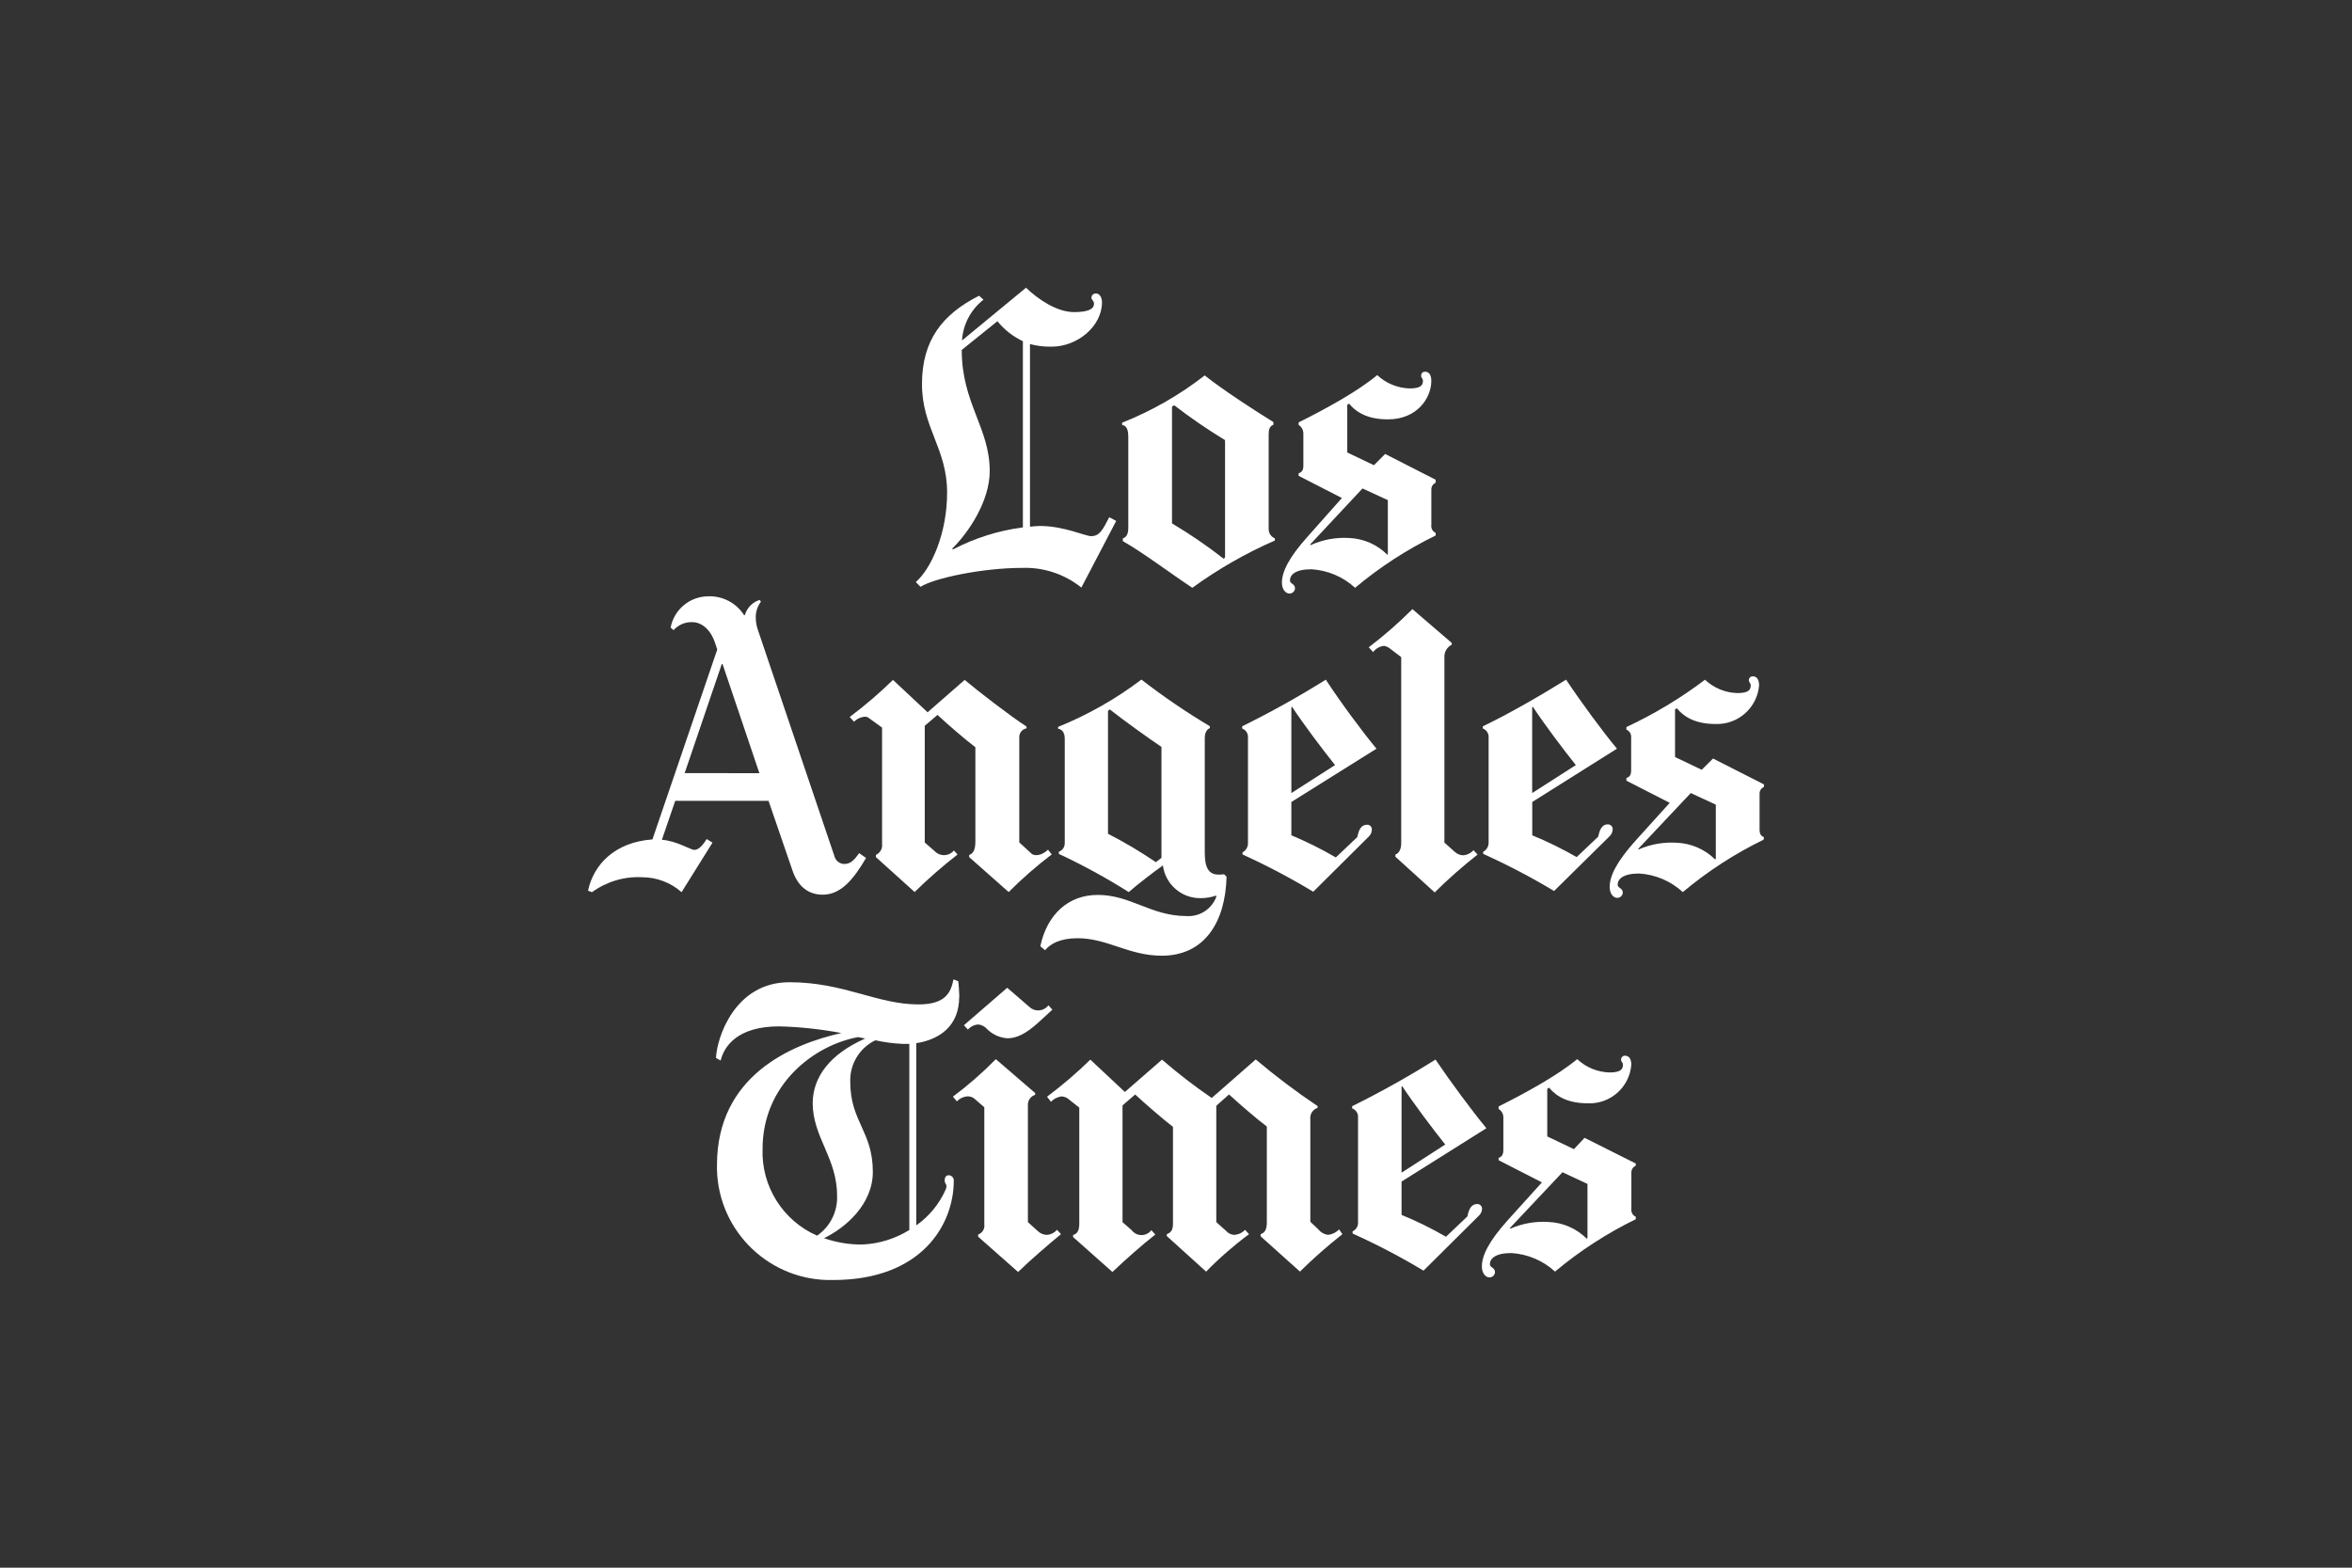 <?xml version="1.0" encoding="UTF-8"?> <svg xmlns="http://www.w3.org/2000/svg" id="Layer_1" width="600" height="400" viewBox="0 0 600 400"><rect x="0" y="0" width="600" height="400" fill="#333333" stroke="none"/><defs><style>.cls-1{fill:#fff;}</style></defs><path class="cls-1" d="m366.28,136.61c-7.38,3.6-14.3,8.09-20.59,13.37-3.06-2.81-6.99-4.48-11.14-4.73-4.18,0-5.48,1.45-5.48,2.87,0,.88,1.29.77,1.29,2.04-.07.72-.66,1.27-1.38,1.29-.99,0-1.96-1.02-1.96-2.77,0-2.74,1.7-6.38,6.68-11.9l8.62-9.71-11.04-5.66v-.65c.88-.26,1.21-.9,1.21-1.94v-8.26c-.02-.87-.47-1.68-1.21-2.14v-.65c7.13-3.52,15.31-8.09,20.05-12.06,2.25,2.1,5.19,3.31,8.26,3.4,2.96,0,3.4-.9,3.4-1.94,0-.6-.46-.83-.46-1.21,0-.8.43-1.12,1.02-1.12.87,0,1.58.66,1.58,2.33,0,4.39-3.62,9.83-11.05,9.83-4.88,0-7.87-1.55-9.93-4l-.46.29v12.16l6.8,3.25,2.87-2.87,12.89,6.58v.75c-.67.3-1.11.96-1.11,1.7v9.1c-.12.84.33,1.66,1.11,2.01v.65Zm-12.24,4.83v-13.83l-6.46-2.98-13.4,14.34.19.1c3.08-1.39,6.44-2,9.81-1.8,3.67.15,7.14,1.68,9.74,4.27l.12-.1Z"></path><path class="cls-1" d="m325.23,137.91c-7.44,3.25-14.51,7.3-21.07,12.07-5.48-3.62-12.72-9.1-17.72-11.9v-.71c1.11-.37,1.39-1.39,1.39-2.79v-22.92c0-2.13-.41-2.99-1.58-3.25v-.56c7.56-3,14.66-7.06,21.07-12.06,4.54,3.62,12.81,9,17.53,11.9v.68c-.97.37-1.21,1.22-1.21,2.4v24.18c-.03,1.06.6,2.02,1.58,2.41v.54Zm-12.72,4.37v-29.98c-4.49-2.73-8.83-5.7-12.99-8.91l-.54.37v29.79c4.57,2.72,8.97,5.72,13.16,9l.37-.27Z"></path><path class="cls-1" d="m284.75,132.91l-8.89,17.01c-4.28-3.44-9.65-5.22-15.14-5.02-9.97,0-22.38,2.58-25.9,4.83l-1.19-1.22c3.89-3.4,7.98-12.3,7.98-22.84,0-11.24-6.41-16.53-6.41-27.65s5.1-17.77,14.57-22.57l1.12,1.02c-3.23,2.52-5.23,6.31-5.48,10.41l16.33-13.47c3.03,2.94,7.86,6.22,12.24,6.22,3.4,0,5.1-.68,5.1-2.13,0-.78-.65-1.02-.65-1.5-.02-.59.44-1.09,1.03-1.11.06,0,.12,0,.18,0,.88,0,1.48,1.04,1.48,2.23,0,6.16-6.31,11.33-12.81,11.33-1.88.05-3.75-.18-5.56-.66v46.6c1-.1,1.82-.19,2.5-.19,6.16,0,11.61,2.6,13.08,2.6,2.16,0,2.93-1.53,4.64-4.83l1.77.94Zm-23.81,1.7v-47.55c-2.52-1.19-4.74-2.93-6.5-5.1l-9.1,7.33c0,13.6,7.14,19.86,7.14,30.9,0,7.72-5.44,15.76-9.64,19.86l.37.09c5.5-2.87,11.47-4.75,17.62-5.56l.1.03Z"></path><path class="cls-1" d="m376.94,218.04c-3.83,3.01-7.49,6.23-10.95,9.66l-10.02-9.1v-.56c.87-.29,1.48-1.31,1.48-2.87v-47.51l-2.69-2.04c-.48-.43-1.07-.72-1.7-.83-1.1.13-2.1.7-2.77,1.58l-1.12-1.21c3.93-2.99,7.65-6.25,11.14-9.74l10.03,8.62v.46c-1.22.61-1.95,1.89-1.87,3.25v47.24l2.7,2.41c.61.55,1.41.85,2.23.83.96-.12,1.85-.58,2.5-1.29l1.04,1.11Z"></path><path class="cls-1" d="m268.26,218.04c-3.87,2.94-7.53,6.14-10.95,9.57l-10.07-8.91v-.56c.95-.32,1.58-1.19,1.58-3.4v-24.08c-2.5-1.89-7.21-5.94-9.66-8.25l-3.25,2.77v29.79l2.98,2.6c1.4,1.02,3.35.77,4.46-.56l.92,1.02c-3.83,2.98-7.49,6.17-10.95,9.57l-9.88-8.91v-.56c1.08-.48,1.73-1.61,1.58-2.79v-29.69l-2.7-1.96c-.61-.44-1.02-.83-1.58-.83-1.08.06-2.11.52-2.87,1.29l-1.11-1.21c3.88-2.91,7.57-6.07,11.04-9.46l8.83,8.26,9.46-8.26c3.4,2.86,11.63,9.22,15.78,11.9v.46c-1.04.19-1.82,1.08-1.85,2.14v26.97l3.16,2.89c.53.49,2.31.73,4.17-1.04l.94,1.21Z"></path><path class="cls-1" d="m449.9,214.25c-7.39,3.59-14.31,8.08-20.61,13.37-3.06-2.81-6.99-4.49-11.14-4.74-4.17,0-5.48,1.46-5.48,2.87,0,.88,1.31.78,1.31,2.04-.06.73-.66,1.29-1.39,1.31-.99,0-1.96-1.02-1.96-2.79,0-2.74,1.7-6.38,6.68-11.9l8.64-9.56-11.05-5.66v-.68c.9-.26,1.21-.9,1.21-1.96v-8.25c.12-.9-.37-1.78-1.21-2.14v-.65c7.09-3.31,13.81-7.36,20.05-12.07,2.25,2.11,5.19,3.32,8.26,3.4,2.98,0,3.4-.92,3.4-1.96,0-.58-.46-.82-.46-1.21-.08-.53.29-1.02.82-1.1.07,0,.13-.01.2,0,.88,0,1.58.65,1.58,2.31-.48,5.7-5.34,10.03-11.05,9.85-4.88,0-7.87-1.55-9.93-4l-.46.27v12.16l6.8,3.25,2.89-2.87,12.99,6.6v.65c-.68.29-1.13.96-1.12,1.7v9.18c0,1.24.48,1.7,1.12,1.94l-.1.65Zm-12.19,4.83v-13.77l-6.39-2.96-13.45,14.28.17.1c3.07-1.34,6.41-1.92,9.74-1.7,3.67.15,7.16,1.68,9.76,4.27l.17-.22Z"></path><path class="cls-1" d="m412.49,191.03l-21.61,13.6v8.5c3.89,1.6,7.68,3.46,11.33,5.56l5.48-5.2c.36-1.56.83-3.15,2.5-3.15.68,0,1.22.56,1.21,1.24,0,.02,0,.04,0,.05-.02.64-.29,1.25-.75,1.7l-14.2,14.01c-5.84-3.51-11.88-6.67-18.09-9.47v-.54c.89-.47,1.43-1.41,1.39-2.41v-26.63c.11-1.05-.49-2.04-1.48-2.41v-.56c6.26-2.98,14.66-7.79,21.24-11.9,3.83,5.75,9.39,13.3,12.99,17.62Zm-10.49,4.18c-2.98-3.71-8.11-10.51-10.95-14.85l-.19.09v21.9l11.14-7.14Z"></path><path class="cls-1" d="m351.15,191.03l-21.72,13.6v8.5c3.9,1.63,7.69,3.51,11.34,5.65l5.48-5.2c.37-1.7.83-3.15,2.58-3.15.64.01,1.14.54,1.13,1.18,0,.04,0,.07,0,.11-.02.64-.29,1.25-.75,1.7l-14.2,14.11c-5.82-3.52-11.85-6.69-18.04-9.51v-.54c.89-.47,1.43-1.41,1.39-2.41v-26.78c.11-1.05-.49-2.04-1.48-2.41v-.56c7.31-3.61,14.43-7.58,21.34-11.9,3.74,5.75,9.35,13.3,12.92,17.62Zm-10.58,4.18c-2.98-3.71-8.11-10.51-10.95-14.85l-.19.09v21.9l11.14-7.14Z"></path><path class="cls-1" d="m312.9,223.7c-.29,11.63-5.66,20.15-16.51,20.15-8.5,0-13.81-4.46-21.53-4.46-4.51,0-6.99,1.5-8.26,3.06l-1.21-1.02c1.7-8.01,7.04-13.09,14.66-13.09,8.4,0,13.6,5.39,22.57,5.39,3.41.26,6.56-1.8,7.7-5.02l-.1-.19c-1.29.44-2.64.66-4,.65-4.84.03-8.94-3.55-9.56-8.35-2.18,1.53-6.56,4.9-8.72,6.8-5.73-3.62-11.68-6.88-17.82-9.74v-.56c.93-.34,1.53-1.24,1.5-2.23v-26.56c0-1.56-.6-2.4-1.7-2.6v-.46c7.59-3.07,14.74-7.13,21.26-12.07,5.57,4.32,11.4,8.29,17.45,11.9v.48c-.68.29-1.29,1.04-1.29,2.6v29.2c0,3.64.9,5.58,3.52,5.58.47.02.94-.01,1.39-.1l.66.65Zm-16.61-4.8v-28.33c-2.91-1.92-9.69-6.8-13.18-9.56l-.46.37v31.36c4.22,2.16,8.29,4.58,12.21,7.24l1.43-1.09Z"></path><path class="cls-1" d="m220.93,218.91c-3.13,5.36-6.36,9.37-11.05,9.37-3.71,0-6.33-2.13-7.7-6.12l-6.12-17.82h-23.81l-3.4,9.93c3.81.29,7.3,2.58,8.26,2.58s1.97-.82,3.15-2.77l1.5.92-7.89,12.64c-2.77-2.45-6.34-3.8-10.03-3.81-4.58-.24-9.1,1.1-12.81,3.81l-1.02-.37c1.38-6.63,6.8-12.4,16.43-13.09l16.53-48.45-.56-1.7c-1.14-3.4-3.4-5.29-5.85-5.29-1.8-.05-3.53.7-4.73,2.04l-.75-.65c.87-4.6,4.87-7.94,9.56-7.98,3.7-.14,7.19,1.69,9.18,4.81h.19c.52-1.86,1.96-3.33,3.81-3.89l.29.46c-.93,1.22-1.39,2.74-1.31,4.27.03,1.02.22,2.02.56,2.98l19.49,57.63c.28,1.16,1.3,2,2.5,2.04,1.56,0,2.53-.92,3.81-2.77l1.79,1.24Zm-27.21-21.63l-9.4-27.86h-.19l-9.47,27.84,19.06.02Z"></path><path class="cls-1" d="m342.47,314.89c-3.79,2.98-7.42,6.17-10.85,9.56l-10.03-9v-.56c1.31-.37,1.58-1.6,1.58-3.06v-24.4c-2.31-1.7-7.06-5.8-9.64-8.18l-3.25,2.89v29.69l2.5,2.23c.5.58,1.2.95,1.96,1.02,1.09-.03,2.13-.49,2.87-1.29l1.02,1.11c-3.89,2.89-7.56,6.09-10.95,9.56l-10.03-9.08v-.48c1.02-.37,1.58-1.04,1.58-2.6v-24.78c-2.41-1.85-7.45-6.19-9.64-8.26l-3.23,2.79v29.79l2.33,2.04c1.03,1.39,2.99,1.67,4.38.64.24-.18.46-.4.64-.64l1.02,1.11c-3.23,2.52-7.75,6.51-10.95,9.56l-10.03-8.91v-.54c1.12-.29,1.58-1.21,1.58-2.89v-29.59l-2.57-2.04c-.51-.47-1.16-.77-1.85-.83-1.07.1-2.07.6-2.79,1.39l-1.02-1.31c3.88-2.91,7.58-6.07,11.05-9.46l8.81,8.25,9.47-8.25c4.04,3.5,8.27,6.77,12.69,9.78l11.22-9.83c5.04,4.25,10.31,8.23,15.78,11.9v.46c-1.23.39-2.01,1.61-1.85,2.89v26.17l2.04,1.94c.6.75,1.46,1.25,2.41,1.39,1.1-.09,2.13-.59,2.87-1.39l.88,1.22Z"></path><path class="cls-1" d="m268.45,257.63l-3.71,3.4c-3.01,2.72-5.42,3.89-7.7,3.89-2-.12-3.88-.97-5.29-2.4-.55-.62-1.32-1.02-2.14-1.12-1.04.04-2.01.52-2.69,1.31l-1.02-1.12,11.04-9.56,5.61,4.85c1.3,1.27,3.38,1.24,4.64-.06.1-.1.19-.21.27-.32l.99,1.12Z"></path><path class="cls-1" d="m270.67,314.89c-2.82,2.3-8.23,6.97-10.95,9.66l-10.2-9.01v-.54c1.08-.38,1.74-1.47,1.58-2.6v-29.88l-2.16-1.87c-.51-.55-1.21-.88-1.96-.92-1.09.03-2.13.5-2.87,1.29l-1.02-1.21c3.89-2.9,7.55-6.1,10.95-9.56l10.03,8.64v.46c-1.16.36-1.93,1.47-1.85,2.69v29.79l2.58,2.33c.61.57,1.4.89,2.23.92,1.01-.05,1.95-.52,2.6-1.29l1.04,1.11Z"></path><path class="cls-1" d="m417.3,311.08c-7.39,3.61-14.31,8.09-20.61,13.37-3.06-2.81-6.99-4.48-11.14-4.73-4.17,0-5.48,1.46-5.48,2.87,0,.88,1.31.77,1.31,2.04-.06.73-.66,1.29-1.39,1.31-.99,0-1.96-1.04-1.96-2.79,0-2.74,1.7-6.38,6.68-11.9l8.64-9.56-11.05-5.66v-.6c.9-.26,1.21-.99,1.21-2.04v-8.3c0-.87-.46-1.67-1.21-2.13v-.65c7.13-3.54,15.31-8.11,20.05-12.07,2.24,2.11,5.19,3.32,8.26,3.4,2.96,0,3.4-.92,3.4-1.96,0-.6-.46-.75-.46-1.21-.08-.53.29-1.02.82-1.1.07,0,.13-.01.2,0,.88,0,1.58.65,1.58,2.31-.45,5.71-5.33,10.05-11.05,9.83-4.88,0-7.87-1.55-9.93-3.98l-.46.27v12.16l6.8,3.25,2.72-2.89,13.06,6.55v.56c-.68.29-1.12.96-1.12,1.7v9.37c-.1.83.36,1.62,1.12,1.96v.61Zm-12.33,4.76v-13.76l-6.38-2.98-13.47,14.3.19.09c3.07-1.34,6.41-1.92,9.74-1.7,3.67.15,7.14,1.68,9.74,4.27l.17-.22Z"></path><path class="cls-1" d="m379.17,287.88l-21.63,13.6v8.5c3.9,1.6,7.68,3.47,11.33,5.58l5.48-5.2c.29-1.58.85-3.15,2.52-3.15.68,0,1.22.56,1.21,1.24,0,.02,0,.04,0,.05-.05.65-.35,1.26-.83,1.7l-14.11,14.01c-5.84-3.51-11.88-6.67-18.09-9.47v-.56c.92-.43,1.48-1.39,1.39-2.4v-26.56c.11-1.05-.5-2.05-1.5-2.41v-.56c7.28-3.61,14.38-7.58,21.26-11.9,3.81,5.65,9.39,13.18,12.99,17.53Zm-10.49,4.15c-2.96-3.71-8.11-10.51-10.95-14.86l-.19.1v21.94l11.14-7.18Z"></path><path class="cls-1" d="m244.69,254.38c0,7.33-4.91,10.85-10.95,11.79v46.49c3.3-2.32,5.89-5.49,7.52-9.18.11-.26.18-.55.19-.83,0-.49-.46-.8-.46-1.39s.14-1.39,1.02-1.39c.72,0,1.3.6,1.3,1.32,0,.02,0,.05,0,.07,0,11.12-8.09,25.34-30.81,25.34-15.96.39-29.22-12.24-29.6-28.2,0-.38-.01-.76,0-1.13,0-22.79,18.94-30.83,31.75-33.69-5.24-.99-10.55-1.56-15.88-1.7-10.68,0-14.05,5.1-14.93,8.72l-1.19-.66c.2-5.1,4.74-19.32,18.71-19.32s22.35,5.66,32.96,5.66c7.01,0,8.26-3.15,8.91-6.39l1.21.46c.1.48.29,3.16.29,4.05Zm-12.72,59.52v-47.55h-1.7c-2.34-.1-4.67-.41-6.96-.92-4.04,1.94-6.56,6.09-6.41,10.58,0,10.2,5.76,12.64,5.76,23.01,0,8.16-6.8,14.17-12.45,16.9,3.15,1.11,6.47,1.66,9.81,1.62,4.22-.19,8.31-1.46,11.9-3.67l.03.03Zm-11.22-48.91l-1.85-.37c-11.29,2.07-24.37,12.11-24.37,28.55-.33,9.52,5.18,18.29,13.91,22.11,3.34-2.3,5.27-6.15,5.1-10.2,0-9.66-6.22-14.9-6.22-23.67.07-6.6,4.35-12.45,13.43-16.44v.03Z"></path></svg> 
